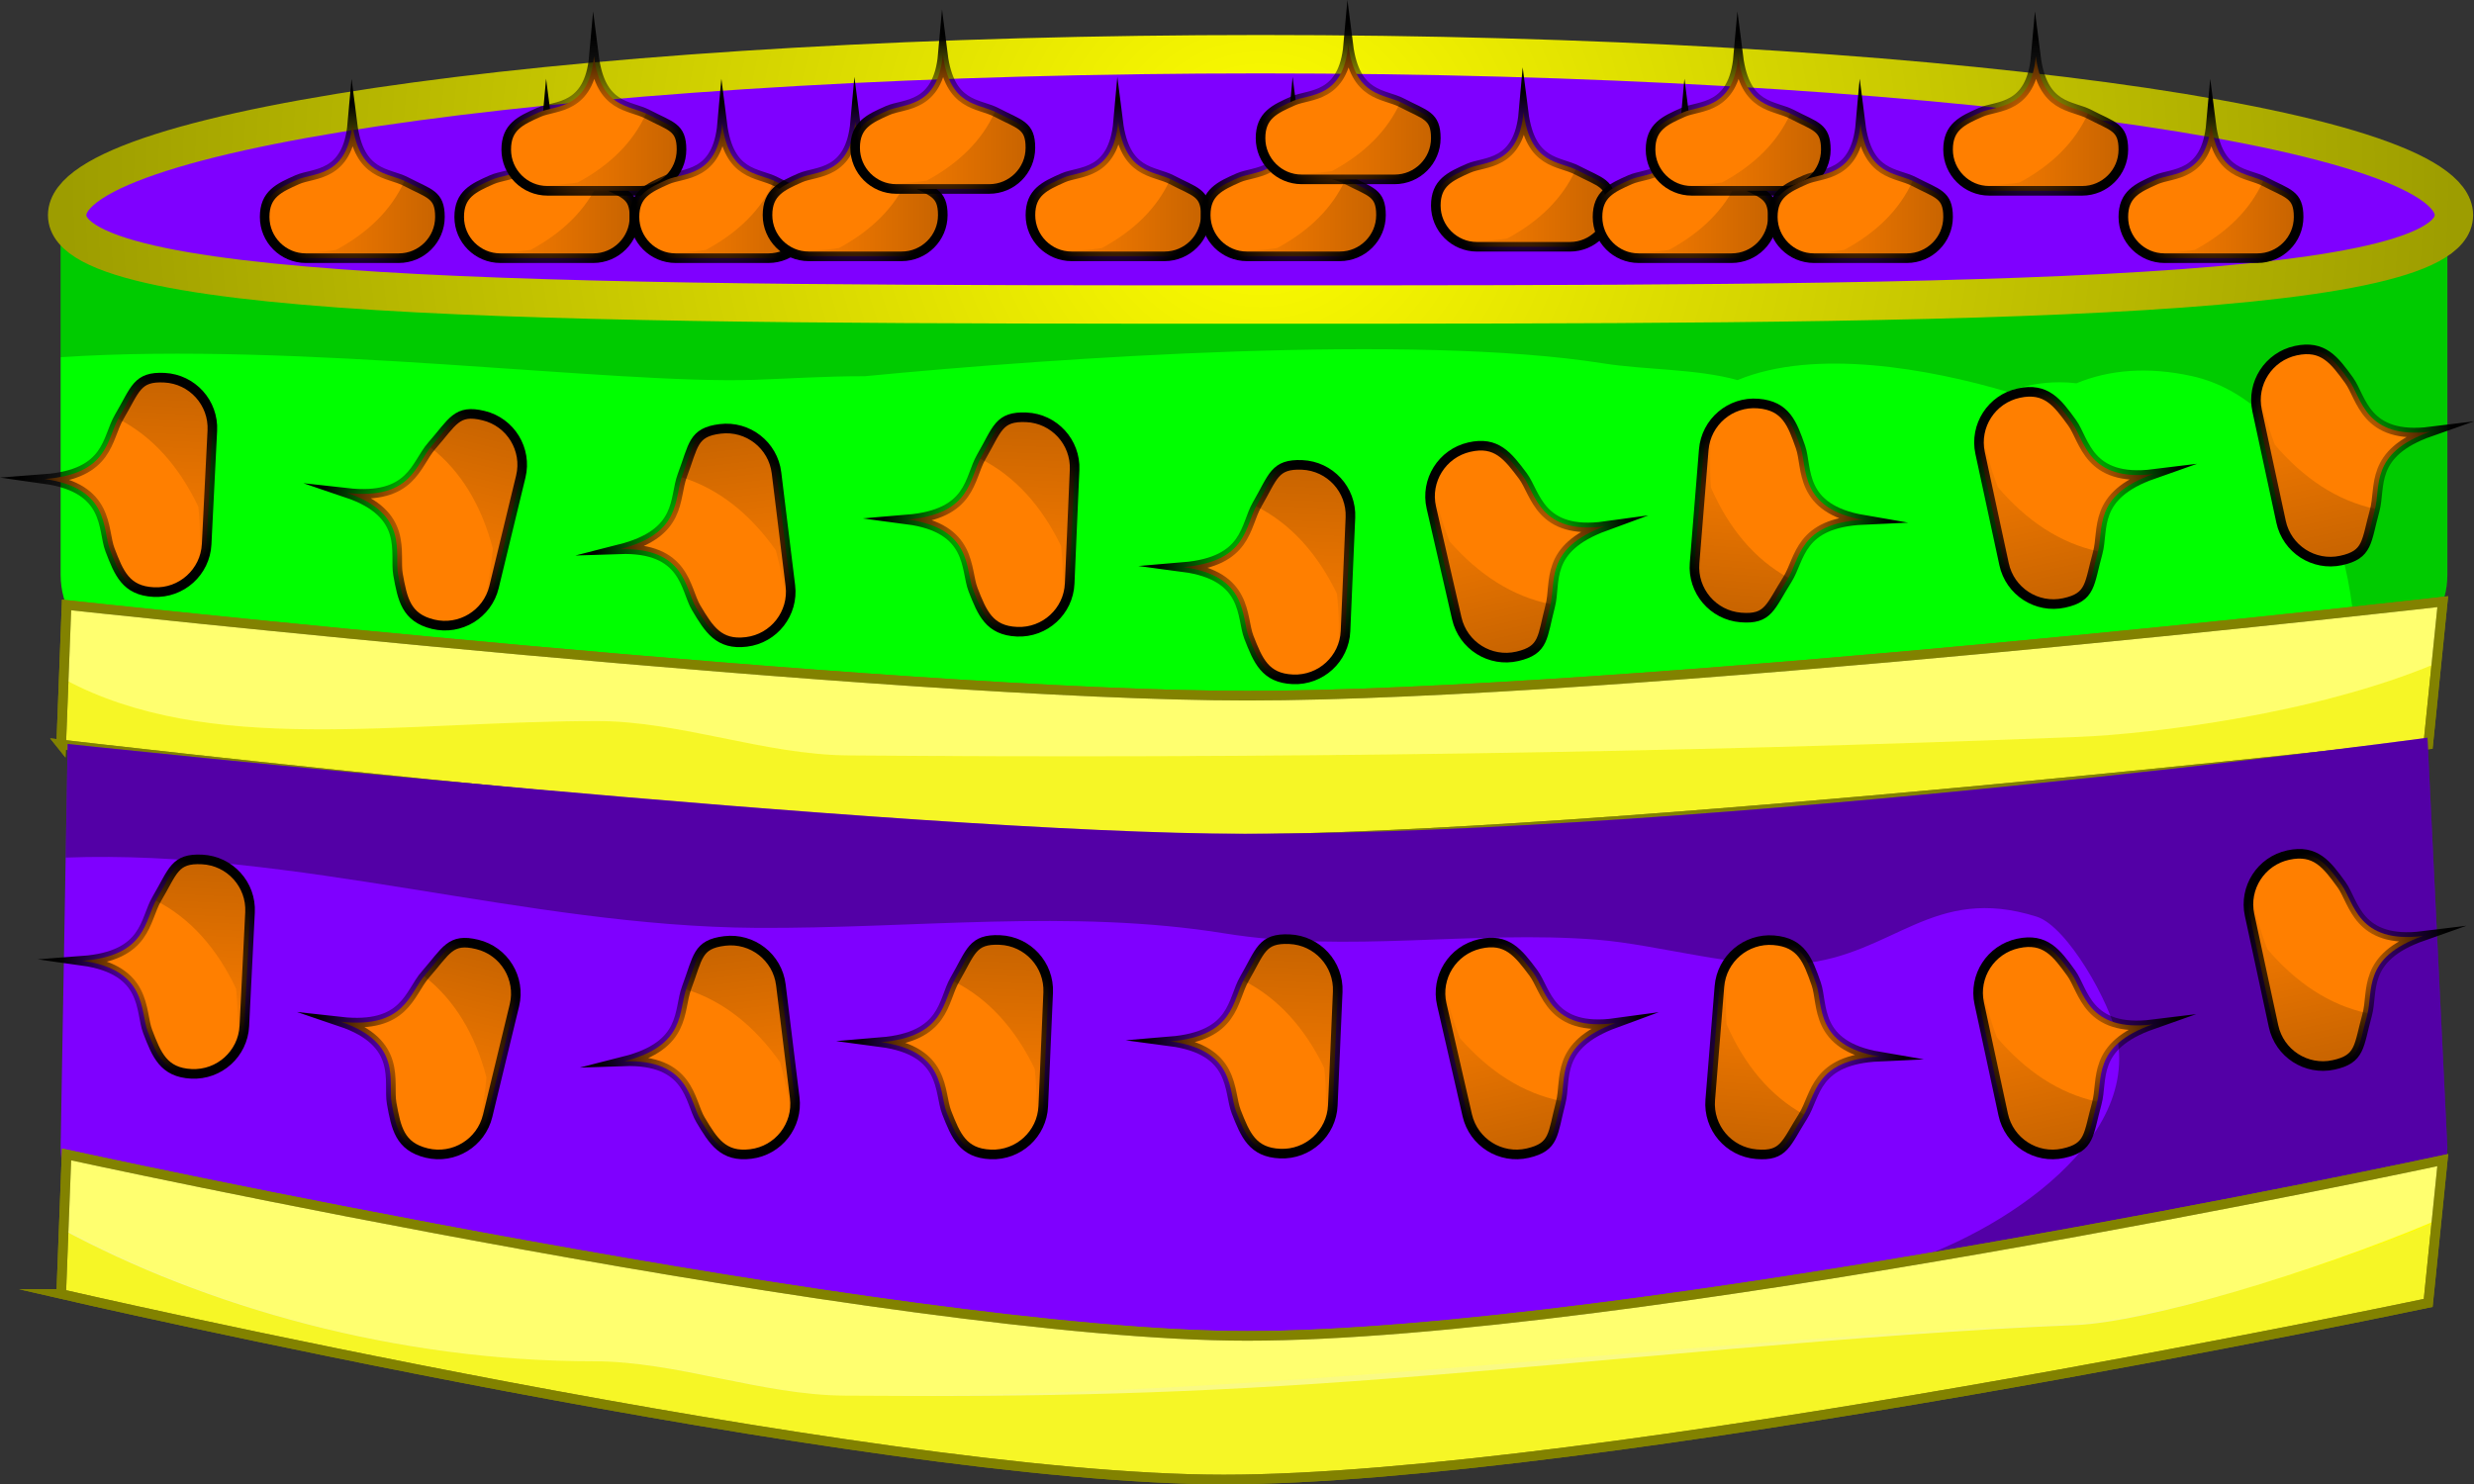 <svg version="1.1" xmlns="http://www.w3.org/2000/svg" xmlns:xlink="http://www.w3.org/1999/xlink" width="64.436" height="38.669" viewBox="0,0,64.436,38.669"><rect x="0" y="0" width="64.436" height="38.669" fill="#333333" stroke="none"/><defs><radialGradient cx="268.664" cy="171.84" r="2.796" gradientUnits="userSpaceOnUse" id="color-1"><stop offset="0" stop-color="#000000" stop-opacity="0"/><stop offset="1" stop-color="#000000"/></radialGradient><linearGradient x1="267.32" y1="169.952" x2="268.355" y2="174.766" gradientUnits="userSpaceOnUse" id="color-2"><stop offset="0" stop-color="#000000" stop-opacity="0"/><stop offset="1" stop-color="#000000" stop-opacity="0.22"/></linearGradient><radialGradient cx="261.45" cy="172.945" r="2.796" gradientUnits="userSpaceOnUse" id="color-3"><stop offset="0" stop-color="#000000" stop-opacity="0"/><stop offset="1" stop-color="#000000"/></radialGradient><linearGradient x1="260.105" y1="171.058" x2="261.141" y2="175.872" gradientUnits="userSpaceOnUse" id="color-4"><stop offset="0" stop-color="#000000" stop-opacity="0"/><stop offset="1" stop-color="#000000" stop-opacity="0.22"/></linearGradient><radialGradient cx="253.862" cy="173.514" r="2.796" gradientUnits="userSpaceOnUse" id="color-5"><stop offset="0" stop-color="#000000" stop-opacity="0"/><stop offset="1" stop-color="#000000"/></radialGradient><linearGradient x1="253.119" y1="171.318" x2="252.721" y2="176.227" gradientUnits="userSpaceOnUse" id="color-6"><stop offset="0" stop-color="#000000" stop-opacity="0"/><stop offset="1" stop-color="#000000" stop-opacity="0.22"/></linearGradient><radialGradient cx="247.17" cy="174.335" r="2.796" gradientUnits="userSpaceOnUse" id="color-7"><stop offset="0" stop-color="#000000" stop-opacity="0"/><stop offset="1" stop-color="#000000"/></radialGradient><linearGradient x1="245.8" y1="172.466" x2="246.902" y2="177.265" gradientUnits="userSpaceOnUse" id="color-8"><stop offset="0" stop-color="#000000" stop-opacity="0"/><stop offset="1" stop-color="#000000" stop-opacity="0.22"/></linearGradient><radialGradient cx="233.238" cy="173.776" r="2.796" gradientUnits="userSpaceOnUse" id="color-9"><stop offset="0" stop-color="#000000" stop-opacity="0"/><stop offset="1" stop-color="#000000"/></radialGradient><linearGradient x1="234.063" y1="175.942" x2="234.275" y2="171.022" gradientUnits="userSpaceOnUse" id="color-10"><stop offset="0" stop-color="#000000" stop-opacity="0"/><stop offset="1" stop-color="#000000" stop-opacity="0.22"/></linearGradient><radialGradient cx="240.423" cy="175.016" r="2.796" gradientUnits="userSpaceOnUse" id="color-11"><stop offset="0" stop-color="#000000" stop-opacity="0"/><stop offset="1" stop-color="#000000"/></radialGradient><linearGradient x1="241.248" y1="177.182" x2="241.46" y2="172.262" gradientUnits="userSpaceOnUse" id="color-12"><stop offset="0" stop-color="#000000" stop-opacity="0"/><stop offset="1" stop-color="#000000" stop-opacity="0.22"/></linearGradient><radialGradient cx="218.588" cy="173.496" r="2.796" gradientUnits="userSpaceOnUse" id="color-13"><stop offset="0" stop-color="#000000" stop-opacity="0"/><stop offset="1" stop-color="#000000"/></radialGradient><linearGradient x1="218.98" y1="175.78" x2="220.138" y2="170.994" gradientUnits="userSpaceOnUse" id="color-14"><stop offset="0" stop-color="#000000" stop-opacity="0"/><stop offset="1" stop-color="#000000" stop-opacity="0.22"/></linearGradient><radialGradient cx="225.733" cy="174.197" r="2.796" gradientUnits="userSpaceOnUse" id="color-15"><stop offset="0" stop-color="#000000" stop-opacity="0"/><stop offset="1" stop-color="#000000"/></radialGradient><linearGradient x1="226.903" y1="176.198" x2="226.304" y2="171.31" gradientUnits="userSpaceOnUse" id="color-16"><stop offset="0" stop-color="#000000" stop-opacity="0"/><stop offset="1" stop-color="#000000" stop-opacity="0.22"/></linearGradient><radialGradient cx="210.772" cy="172.738" r="2.796" gradientUnits="userSpaceOnUse" id="color-17"><stop offset="0" stop-color="#000000" stop-opacity="0"/><stop offset="1" stop-color="#000000"/></radialGradient><linearGradient x1="211.581" y1="174.91" x2="211.83" y2="169.992" gradientUnits="userSpaceOnUse" id="color-18"><stop offset="0" stop-color="#000000" stop-opacity="0"/><stop offset="1" stop-color="#000000" stop-opacity="0.22"/></linearGradient><radialGradient cx="268.468" cy="184.981" r="2.796" gradientUnits="userSpaceOnUse" id="color-19"><stop offset="0" stop-color="#000000" stop-opacity="0"/><stop offset="1" stop-color="#000000"/></radialGradient><linearGradient x1="267.123" y1="183.093" x2="268.159" y2="187.908" gradientUnits="userSpaceOnUse" id="color-20"><stop offset="0" stop-color="#000000" stop-opacity="0"/><stop offset="1" stop-color="#000000" stop-opacity="0.22"/></linearGradient><radialGradient cx="261.427" cy="187.284" r="2.796" gradientUnits="userSpaceOnUse" id="color-21"><stop offset="0" stop-color="#000000" stop-opacity="0"/><stop offset="1" stop-color="#000000"/></radialGradient><linearGradient x1="260.082" y1="185.396" x2="261.118" y2="190.21" gradientUnits="userSpaceOnUse" id="color-22"><stop offset="0" stop-color="#000000" stop-opacity="0"/><stop offset="1" stop-color="#000000" stop-opacity="0.22"/></linearGradient><radialGradient cx="254.27" cy="187.497" r="2.796" gradientUnits="userSpaceOnUse" id="color-23"><stop offset="0" stop-color="#000000" stop-opacity="0"/><stop offset="1" stop-color="#000000"/></radialGradient><linearGradient x1="253.527" y1="185.301" x2="253.129" y2="190.21" gradientUnits="userSpaceOnUse" id="color-24"><stop offset="0" stop-color="#000000" stop-opacity="0"/><stop offset="1" stop-color="#000000" stop-opacity="0.22"/></linearGradient><radialGradient cx="247.442" cy="187.277" r="2.796" gradientUnits="userSpaceOnUse" id="color-25"><stop offset="0" stop-color="#000000" stop-opacity="0"/><stop offset="1" stop-color="#000000"/></radialGradient><linearGradient x1="246.072" y1="185.408" x2="247.174" y2="190.207" gradientUnits="userSpaceOnUse" id="color-26"><stop offset="0" stop-color="#000000" stop-opacity="0"/><stop offset="1" stop-color="#000000" stop-opacity="0.22"/></linearGradient><radialGradient cx="232.551" cy="187.392" r="2.796" gradientUnits="userSpaceOnUse" id="color-27"><stop offset="0" stop-color="#000000" stop-opacity="0"/><stop offset="1" stop-color="#000000"/></radialGradient><linearGradient x1="233.375" y1="189.558" x2="233.588" y2="184.638" gradientUnits="userSpaceOnUse" id="color-28"><stop offset="0" stop-color="#000000" stop-opacity="0"/><stop offset="1" stop-color="#000000" stop-opacity="0.22"/></linearGradient><radialGradient cx="240.091" cy="187.371" r="2.796" gradientUnits="userSpaceOnUse" id="color-29"><stop offset="0" stop-color="#000000" stop-opacity="0"/><stop offset="1" stop-color="#000000"/></radialGradient><linearGradient x1="240.916" y1="189.537" x2="241.128" y2="184.617" gradientUnits="userSpaceOnUse" id="color-30"><stop offset="0" stop-color="#000000" stop-opacity="0"/><stop offset="1" stop-color="#000000" stop-opacity="0.22"/></linearGradient><radialGradient cx="218.422" cy="187.272" r="2.796" gradientUnits="userSpaceOnUse" id="color-31"><stop offset="0" stop-color="#000000" stop-opacity="0"/><stop offset="1" stop-color="#000000"/></radialGradient><linearGradient x1="218.814" y1="189.556" x2="219.971" y2="184.77" gradientUnits="userSpaceOnUse" id="color-32"><stop offset="0" stop-color="#000000" stop-opacity="0"/><stop offset="1" stop-color="#000000" stop-opacity="0.22"/></linearGradient><radialGradient cx="225.847" cy="187.538" r="2.796" gradientUnits="userSpaceOnUse" id="color-33"><stop offset="0" stop-color="#000000" stop-opacity="0"/><stop offset="1" stop-color="#000000"/></radialGradient><linearGradient x1="227.017" y1="189.539" x2="226.417" y2="184.651" gradientUnits="userSpaceOnUse" id="color-34"><stop offset="0" stop-color="#000000" stop-opacity="0"/><stop offset="1" stop-color="#000000" stop-opacity="0.22"/></linearGradient><radialGradient cx="211.754" cy="185.289" r="2.796" gradientUnits="userSpaceOnUse" id="color-35"><stop offset="0" stop-color="#000000" stop-opacity="0"/><stop offset="1" stop-color="#000000"/></radialGradient><linearGradient x1="212.563" y1="187.461" x2="212.812" y2="182.543" gradientUnits="userSpaceOnUse" id="color-36"><stop offset="0" stop-color="#000000" stop-opacity="0"/><stop offset="1" stop-color="#000000" stop-opacity="0.22"/></linearGradient><radialGradient cx="240.294" cy="164.82" r="31.082" gradientUnits="userSpaceOnUse" id="color-37"><stop offset="0" stop-color="#ffff00"/><stop offset="1" stop-color="#9d9d00"/></radialGradient><radialGradient cx="216.639" cy="165.118" r="2.283" gradientUnits="userSpaceOnUse" id="color-38"><stop offset="0" stop-color="#000000" stop-opacity="0"/><stop offset="1" stop-color="#000000"/></radialGradient><linearGradient x1="214.901" y1="165.867" x2="218.921" y2="165.867" gradientUnits="userSpaceOnUse" id="color-39"><stop offset="0" stop-color="#000000" stop-opacity="0"/><stop offset="1" stop-color="#000000" stop-opacity="0.22"/></linearGradient><radialGradient cx="221.705" cy="165.118" r="2.283" gradientUnits="userSpaceOnUse" id="color-40"><stop offset="0" stop-color="#000000" stop-opacity="0"/><stop offset="1" stop-color="#000000"/></radialGradient><linearGradient x1="219.967" y1="165.867" x2="223.987" y2="165.867" gradientUnits="userSpaceOnUse" id="color-41"><stop offset="0" stop-color="#000000" stop-opacity="0"/><stop offset="1" stop-color="#000000" stop-opacity="0.22"/></linearGradient><radialGradient cx="222.93" cy="163.363" r="2.283" gradientUnits="userSpaceOnUse" id="color-42"><stop offset="0" stop-color="#000000" stop-opacity="0"/><stop offset="1" stop-color="#000000"/></radialGradient><linearGradient x1="221.192" y1="164.111" x2="225.213" y2="164.111" gradientUnits="userSpaceOnUse" id="color-43"><stop offset="0" stop-color="#000000" stop-opacity="0"/><stop offset="1" stop-color="#000000" stop-opacity="0.22"/></linearGradient><radialGradient cx="226.27" cy="165.118" r="2.283" gradientUnits="userSpaceOnUse" id="color-44"><stop offset="0" stop-color="#000000" stop-opacity="0"/><stop offset="1" stop-color="#000000"/></radialGradient><linearGradient x1="224.532" y1="165.867" x2="228.552" y2="165.867" gradientUnits="userSpaceOnUse" id="color-45"><stop offset="0" stop-color="#000000" stop-opacity="0"/><stop offset="1" stop-color="#000000" stop-opacity="0.22"/></linearGradient><radialGradient cx="229.735" cy="165.07" r="2.283" gradientUnits="userSpaceOnUse" id="color-46"><stop offset="0" stop-color="#000000" stop-opacity="0"/><stop offset="1" stop-color="#000000"/></radialGradient><linearGradient x1="227.998" y1="165.819" x2="232.018" y2="165.819" gradientUnits="userSpaceOnUse" id="color-47"><stop offset="0" stop-color="#000000" stop-opacity="0"/><stop offset="1" stop-color="#000000" stop-opacity="0.22"/></linearGradient><radialGradient cx="232.018" cy="163.314" r="2.283" gradientUnits="userSpaceOnUse" id="color-48"><stop offset="0" stop-color="#000000" stop-opacity="0"/><stop offset="1" stop-color="#000000"/></radialGradient><linearGradient x1="230.28" y1="164.063" x2="234.3" y2="164.063" gradientUnits="userSpaceOnUse" id="color-49"><stop offset="0" stop-color="#000000" stop-opacity="0"/><stop offset="1" stop-color="#000000" stop-opacity="0.22"/></linearGradient><radialGradient cx="236.583" cy="165.07" r="2.283" gradientUnits="userSpaceOnUse" id="color-50"><stop offset="0" stop-color="#000000" stop-opacity="0"/><stop offset="1" stop-color="#000000"/></radialGradient><linearGradient x1="234.845" y1="165.819" x2="238.865" y2="165.819" gradientUnits="userSpaceOnUse" id="color-51"><stop offset="0" stop-color="#000000" stop-opacity="0"/><stop offset="1" stop-color="#000000" stop-opacity="0.22"/></linearGradient><radialGradient cx="241.148" cy="165.07" r="2.283" gradientUnits="userSpaceOnUse" id="color-52"><stop offset="0" stop-color="#000000" stop-opacity="0"/><stop offset="1" stop-color="#000000"/></radialGradient><linearGradient x1="239.41" y1="165.819" x2="243.43" y2="165.819" gradientUnits="userSpaceOnUse" id="color-53"><stop offset="0" stop-color="#000000" stop-opacity="0"/><stop offset="1" stop-color="#000000" stop-opacity="0.22"/></linearGradient><radialGradient cx="242.576" cy="163.065" r="2.283" gradientUnits="userSpaceOnUse" id="color-54"><stop offset="0" stop-color="#000000" stop-opacity="0"/><stop offset="1" stop-color="#000000"/></radialGradient><linearGradient x1="240.839" y1="163.814" x2="244.859" y2="163.814" gradientUnits="userSpaceOnUse" id="color-55"><stop offset="0" stop-color="#000000" stop-opacity="0"/><stop offset="1" stop-color="#000000" stop-opacity="0.22"/></linearGradient><radialGradient cx="247.141" cy="164.82" r="2.283" gradientUnits="userSpaceOnUse" id="color-56"><stop offset="0" stop-color="#000000" stop-opacity="0"/><stop offset="1" stop-color="#000000"/></radialGradient><linearGradient x1="245.404" y1="165.569" x2="249.424" y2="165.569" gradientUnits="userSpaceOnUse" id="color-57"><stop offset="0" stop-color="#000000" stop-opacity="0"/><stop offset="1" stop-color="#000000" stop-opacity="0.22"/></linearGradient><radialGradient cx="251.353" cy="165.118" r="2.283" gradientUnits="userSpaceOnUse" id="color-58"><stop offset="0" stop-color="#000000" stop-opacity="0"/><stop offset="1" stop-color="#000000"/></radialGradient><linearGradient x1="249.616" y1="165.867" x2="253.636" y2="165.867" gradientUnits="userSpaceOnUse" id="color-59"><stop offset="0" stop-color="#000000" stop-opacity="0"/><stop offset="1" stop-color="#000000" stop-opacity="0.22"/></linearGradient><radialGradient cx="252.734" cy="163.363" r="2.283" gradientUnits="userSpaceOnUse" id="color-60"><stop offset="0" stop-color="#000000" stop-opacity="0"/><stop offset="1" stop-color="#000000"/></radialGradient><linearGradient x1="250.996" y1="164.111" x2="255.016" y2="164.111" gradientUnits="userSpaceOnUse" id="color-61"><stop offset="0" stop-color="#000000" stop-opacity="0"/><stop offset="1" stop-color="#000000" stop-opacity="0.22"/></linearGradient><radialGradient cx="255.918" cy="165.118" r="2.283" gradientUnits="userSpaceOnUse" id="color-62"><stop offset="0" stop-color="#000000" stop-opacity="0"/><stop offset="1" stop-color="#000000"/></radialGradient><linearGradient x1="254.181" y1="165.867" x2="258.201" y2="165.867" gradientUnits="userSpaceOnUse" id="color-63"><stop offset="0" stop-color="#000000" stop-opacity="0"/><stop offset="1" stop-color="#000000" stop-opacity="0.22"/></linearGradient><radialGradient cx="260.483" cy="163.363" r="2.283" gradientUnits="userSpaceOnUse" id="color-64"><stop offset="0" stop-color="#000000" stop-opacity="0"/><stop offset="1" stop-color="#000000"/></radialGradient><linearGradient x1="258.746" y1="164.111" x2="262.766" y2="164.111" gradientUnits="userSpaceOnUse" id="color-65"><stop offset="0" stop-color="#000000" stop-opacity="0"/><stop offset="1" stop-color="#000000" stop-opacity="0.22"/></linearGradient><radialGradient cx="265.048" cy="165.118" r="2.283" gradientUnits="userSpaceOnUse" id="color-66"><stop offset="0" stop-color="#000000" stop-opacity="0"/><stop offset="1" stop-color="#000000"/></radialGradient><linearGradient x1="263.311" y1="165.867" x2="267.331" y2="165.867" gradientUnits="userSpaceOnUse" id="color-67"><stop offset="0" stop-color="#000000" stop-opacity="0"/><stop offset="1" stop-color="#000000" stop-opacity="0.22"/></linearGradient></defs><g transform="translate(-207.463,-160.147)"><g stroke-miterlimit="10"><g><path d="M213.042,178.067c-2.209,0 -4,-1.317 -4,-2.943v-8.994c0,0 18.77,2.059 30.908,2.059c12.274,0 31.255,-3.071 31.255,-3.071v10.007c0,1.625 -1.791,2.943 -4,2.943c0,0 -18.685,2.47 -27.834,2.47c-8.898,0 -26.329,-2.47 -26.329,-2.47z" fill="#00ff00" stroke="none" stroke-width="0" stroke-linecap="butt"/><path d="M209.042,166.131c0,0 22.221,2.059 30.908,2.059c12.274,0 31.255,-3.071 31.255,-3.071v10.007c0,1.212 -0.997,2.254 -2.421,2.704c0.23,-3.382 -1.417,-7.258 -4.221,-7.882c-1.165,-0.259 -2.172,-0.165 -3.018,0.184c-0.146,-0.017 -0.295,-0.026 -0.445,-0.026c-0.475,0 -0.93,0.088 -1.348,0.25c-2.042,-0.603 -5.018,-1.144 -7.033,-0.307c-1.098,-0.301 -2.388,-0.259 -3.509,-0.437c-4.907,-0.777 -14.12,-0.158 -19.219,0.336c-1.057,-0.001 -2.078,0.067 -2.875,0.094c-3.702,0.123 -11.838,-1.003 -18.076,-0.589z" fill-opacity="0.204" fill="#000000" stroke="none" stroke-width="0" stroke-linecap="butt"/><g stroke-linecap="round"><path d="M266.25,170.844c-0.153,-0.71 0.299,-1.409 1.009,-1.562c0.71,-0.153 1.003,0.245 1.385,0.771c0.332,0.456 0.41,1.549 2.123,1.337c-1.603,0.564 -1.284,1.442 -1.456,2.061c-0.225,0.811 -0.166,1.145 -0.875,1.298c-0.71,0.153 -1.409,-0.299 -1.562,-1.009z" fill="#ff7f00" stroke="url(#color-1)" stroke-width="0.25"/><path d="M266.25,170.844c-0.049,-0.23 -0.036,-0.459 0.03,-0.668c0.098,0.509 0.238,1.04 0.431,1.555c0.748,0.876 1.617,1.459 2.611,1.673c-0.004,0.016 -0.008,0.033 -0.012,0.049c-0.225,0.811 -0.166,1.145 -0.875,1.298c-0.71,0.153 -1.409,-0.299 -1.562,-1.009z" fill="url(#color-2)" stroke="#000000" stroke-width="0"/></g><g stroke-linecap="round"><path d="M259.036,171.95c-0.153,-0.71 0.299,-1.409 1.009,-1.562c0.71,-0.153 1.003,0.245 1.385,0.771c0.332,0.456 0.41,1.549 2.123,1.337c-1.603,0.564 -1.284,1.442 -1.456,2.061c-0.225,0.811 -0.166,1.145 -0.875,1.298c-0.71,0.153 -1.409,-0.299 -1.562,-1.009z" fill="#ff7f00" stroke="url(#color-3)" stroke-width="0.25"/><path d="M259.036,171.95c-0.049,-0.23 -0.036,-0.459 0.03,-0.668c0.098,0.509 0.238,1.04 0.431,1.555c0.748,0.876 1.617,1.459 2.611,1.673c-0.004,0.016 -0.008,0.033 -0.012,0.049c-0.225,0.811 -0.166,1.145 -0.875,1.298c-0.71,0.153 -1.409,-0.299 -1.562,-1.009z" fill="url(#color-4)" stroke="#000000" stroke-width="0"/></g><g stroke-linecap="round"><path d="M251.838,171.864c0.059,-0.724 0.693,-1.263 1.417,-1.204c0.724,0.059 0.889,0.524 1.104,1.138c0.186,0.533 -0.055,1.601 1.646,1.893c-1.697,0.078 -1.646,1.01 -1.989,1.553c-0.45,0.711 -0.489,1.049 -1.213,0.99c-0.724,-0.059 -1.263,-0.693 -1.204,-1.417z" fill="#ff7f00" stroke="url(#color-5)" stroke-width="0.25"/><path d="M251.838,171.864c0.019,-0.234 0.098,-0.45 0.222,-0.631c-0.053,0.516 -0.072,1.065 -0.036,1.613c0.463,1.055 1.127,1.864 2.017,2.355c-0.008,0.015 -0.017,0.029 -0.026,0.043c-0.45,0.711 -0.489,1.049 -1.213,0.99c-0.724,-0.059 -1.263,-0.693 -1.204,-1.417z" fill="url(#color-6)" stroke="#000000" stroke-width="0"/></g><g stroke-linecap="round"><path d="M244.743,173.372c-0.163,-0.708 0.279,-1.413 0.987,-1.576c0.708,-0.163 1.006,0.231 1.396,0.751c0.338,0.451 0.431,1.543 2.141,1.308c-1.595,0.586 -1.264,1.459 -1.428,2.081c-0.214,0.814 -0.15,1.147 -0.857,1.31c-0.708,0.163 -1.413,-0.279 -1.576,-0.987z" fill="#ff7f00" stroke="url(#color-7)" stroke-width="0.25"/><path d="M244.743,173.372c-0.053,-0.229 -0.042,-0.458 0.021,-0.669c0.105,0.508 0.253,1.037 0.453,1.548c0.76,0.866 1.637,1.437 2.634,1.636c-0.004,0.016 -0.008,0.033 -0.012,0.049c-0.214,0.814 -0.15,1.147 -0.857,1.31c-0.708,0.163 -1.413,-0.279 -1.576,-0.987z" fill="url(#color-8)" stroke="#000000" stroke-width="0"/></g><g stroke-linecap="round"><path d="M235.323,175.348c-0.031,0.725 -0.645,1.288 -1.37,1.257c-0.725,-0.031 -0.909,-0.49 -1.146,-1.095c-0.206,-0.525 -0.006,-1.602 -1.717,-1.829c1.693,-0.142 1.606,-1.071 1.929,-1.627c0.423,-0.728 0.449,-1.066 1.175,-1.035c0.725,0.031 1.288,0.645 1.257,1.37z" fill="#ff7f00" stroke="url(#color-9)" stroke-width="0.25"/><path d="M235.323,175.348c-0.01,0.235 -0.081,0.453 -0.198,0.639c0.034,-0.518 0.032,-1.067 -0.025,-1.613c-0.503,-1.037 -1.197,-1.82 -2.105,-2.277c0.008,-0.015 0.016,-0.029 0.024,-0.044c0.423,-0.728 0.449,-1.066 1.175,-1.035c0.725,0.031 1.288,0.645 1.257,1.37z" fill="url(#color-10)" stroke="#000000" stroke-width="0"/></g><g stroke-linecap="round"><path d="M242.507,176.588c-0.031,0.725 -0.645,1.288 -1.37,1.257c-0.725,-0.031 -0.909,-0.49 -1.146,-1.095c-0.206,-0.525 -0.006,-1.602 -1.717,-1.829c1.693,-0.142 1.606,-1.071 1.929,-1.627c0.423,-0.728 0.449,-1.066 1.175,-1.035c0.725,0.031 1.288,0.645 1.257,1.37z" fill="#ff7f00" stroke="url(#color-11)" stroke-width="0.25"/><path d="M242.507,176.588c-0.01,0.235 -0.081,0.453 -0.198,0.639c0.034,-0.518 0.032,-1.067 -0.025,-1.613c-0.503,-1.037 -1.197,-1.82 -2.105,-2.277c0.008,-0.015 0.016,-0.029 0.024,-0.044c0.423,-0.728 0.449,-1.066 1.175,-1.035c0.725,0.031 1.288,0.645 1.257,1.37z" fill="url(#color-12)" stroke="#000000" stroke-width="0"/></g><g stroke-linecap="round"><path d="M220.33,175.441c-0.171,0.706 -0.881,1.139 -1.587,0.969c-0.706,-0.171 -0.797,-0.657 -0.913,-1.296c-0.101,-0.555 0.303,-1.573 -1.331,-2.126c1.688,0.188 1.783,-0.741 2.207,-1.224c0.555,-0.632 0.647,-0.96 1.352,-0.789c0.706,0.171 1.139,0.881 0.969,1.587z" fill="#ff7f00" stroke="url(#color-13)" stroke-width="0.25"/><path d="M220.33,175.441c-0.055,0.229 -0.167,0.429 -0.317,0.589c0.133,-0.501 0.237,-1.04 0.287,-1.588c-0.293,-1.114 -0.823,-2.017 -1.626,-2.641c0.011,-0.013 0.021,-0.026 0.032,-0.038c0.555,-0.632 0.647,-0.96 1.352,-0.789c0.706,0.171 1.139,0.881 0.969,1.587z" fill="url(#color-14)" stroke="#000000" stroke-width="0"/></g><g stroke-linecap="round"><path d="M228.048,175.405c0.088,0.721 -0.424,1.377 -1.145,1.465c-0.721,0.088 -0.977,-0.334 -1.31,-0.892c-0.29,-0.484 -0.269,-1.579 -1.994,-1.522c1.647,-0.418 1.408,-1.321 1.635,-1.922c0.297,-0.787 0.268,-1.126 0.988,-1.214c0.721,-0.088 1.377,0.424 1.465,1.145z" fill="#ff7f00" stroke="url(#color-15)" stroke-width="0.25"/><path d="M228.048,175.405c0.029,0.234 -0.006,0.46 -0.09,0.663c-0.052,-0.516 -0.144,-1.057 -0.29,-1.587c-0.666,-0.94 -1.48,-1.599 -2.451,-1.9c0.005,-0.016 0.011,-0.032 0.017,-0.047c0.297,-0.787 0.268,-1.126 0.988,-1.214c0.721,-0.088 1.377,0.424 1.465,1.145z" fill="url(#color-16)" stroke="#000000" stroke-width="0"/></g><g stroke-linecap="round"><path d="M212.845,174.326c-0.037,0.725 -0.654,1.283 -1.38,1.246c-0.725,-0.037 -0.905,-0.497 -1.138,-1.104c-0.202,-0.527 0.006,-1.602 -1.703,-1.842c1.694,-0.129 1.614,-1.059 1.941,-1.613c0.428,-0.724 0.457,-1.063 1.182,-1.026c0.725,0.037 1.283,0.654 1.246,1.38z" fill="#ff7f00" stroke="url(#color-17)" stroke-width="0.25"/><path d="M212.845,174.326c-0.012,0.235 -0.085,0.452 -0.203,0.638c0.038,-0.517 0.04,-1.066 -0.013,-1.613c-0.495,-1.041 -1.183,-1.829 -2.088,-2.293c0.008,-0.015 0.016,-0.029 0.025,-0.044c0.428,-0.724 0.457,-1.063 1.182,-1.026c0.725,0.037 1.283,0.654 1.246,1.38z" fill="url(#color-18)" stroke="#000000" stroke-width="0"/></g><path d="M209.057,179.543l0.14,-3.636c0,0 21.63,2.364 30.745,2.364c9.781,0 31.143,-2.449 31.143,-2.449l-0.379,3.72c0,0 -21.772,2.47 -31.372,2.47c-9.336,0 -30.278,-2.47 -30.278,-2.47z" fill="#ffff00" stroke="#828200" stroke-width="0.25" stroke-linecap="butt"/><path d="M209.057,179.543l0.066,-1.706c3.754,2.033 8.742,1.097 13.894,1.097c2.164,0 4.351,0.878 6.543,0.895c10.735,0.085 21.428,-0.061 32.028,-0.482c1.865,-0.074 6.167,-0.584 9.333,-1.92l-0.215,2.116c0,0 -21.772,2.47 -31.372,2.47c-9.336,0 -30.278,-2.47 -30.278,-2.47z" fill-opacity="0.184" fill="#cecece" stroke="none" stroke-width="0" stroke-linecap="butt"/><path d="M209.197,175.907c0,0 21.63,2.364 30.745,2.364c9.781,0 31.143,-2.449 31.143,-2.449l-0.379,3.72l0.215,-2.116c-3.166,1.336 -7.469,1.846 -9.333,1.92c-10.6,0.421 -21.293,0.567 -32.028,0.482c-2.192,-0.017 -4.38,-0.895 -6.543,-0.895c-5.152,0 -10.14,0.936 -13.894,-1.097z" fill-opacity="0.435" fill="#ffffff" stroke="none" stroke-width="0" stroke-linecap="butt"/><path d="M209.057,179.543l0.14,-3.636c0,0 21.63,2.364 30.745,2.364c9.781,0 31.143,-2.449 31.143,-2.449l-0.379,3.72c0,0 -21.772,2.47 -31.372,2.47c-9.336,0 -30.278,-2.47 -30.278,-2.47z" fill="none" stroke="#828200" stroke-width="0.25" stroke-linecap="butt"/></g><path d="M213.042,192.977c-2.209,0 -4,-1.317 -4,-2.943l0.183,-10.505c0,0 21.973,2.34 30.66,2.34c12.319,0 30.802,-2.503 30.802,-2.503l0.518,10.668c0,1.625 -1.791,2.943 -4,2.943c0,0 -18.685,2.47 -27.834,2.47c-8.898,0 -26.329,-2.47 -26.329,-2.47z" fill="#7f00ff" stroke="none" stroke-width="0" stroke-linecap="butt"/><path d="M209.226,179.53c0,0 21.973,2.34 30.66,2.34c12.319,0 30.802,-2.503 30.802,-2.503l0.518,10.668c0,1.625 -1.791,2.943 -4,2.943c0,0 -8.647,1.143 -17.056,1.874c2.173,-0.623 4.264,-1.192 6.174,-1.605c2.471,-0.534 6.872,-3.037 6.28,-6.075c-0.172,-0.881 -1.29,-2.89 -2.096,-3.144c-2.707,-0.853 -3.713,0.999 -6.161,1.227c-1.587,0.148 -3.682,-0.5 -5.293,-0.627c-3.2,-0.252 -6.501,0.354 -9.681,-0.162c-4.02,-0.652 -8.145,-0.119 -12.218,-0.146c-5.988,-0.04 -11.997,-2.056 -17.98,-1.831z" fill-opacity="0.349" fill="#000000" stroke="none" stroke-width="0" stroke-linecap="butt"/><g stroke-linecap="round"><path d="M266.054,183.985c-0.153,-0.71 0.299,-1.409 1.009,-1.562c0.71,-0.153 1.003,0.245 1.385,0.771c0.332,0.456 0.41,1.549 2.123,1.337c-1.603,0.564 -1.284,1.442 -1.456,2.061c-0.225,0.811 -0.166,1.145 -0.875,1.298c-0.71,0.153 -1.409,-0.299 -1.562,-1.009z" fill="#ff7f00" stroke="url(#color-19)" stroke-width="0.25"/><path d="M266.054,183.985c-0.049,-0.23 -0.036,-0.459 0.03,-0.668c0.098,0.509 0.238,1.04 0.431,1.555c0.748,0.876 1.617,1.459 2.611,1.673c-0.004,0.016 -0.008,0.033 -0.012,0.049c-0.225,0.811 -0.166,1.145 -0.875,1.298c-0.71,0.153 -1.409,-0.299 -1.562,-1.009z" fill="url(#color-20)" stroke="#000000" stroke-width="0"/></g><g stroke-linecap="round"><path d="M259.013,186.288c-0.153,-0.71 0.299,-1.409 1.009,-1.562c0.71,-0.153 1.003,0.245 1.385,0.771c0.332,0.456 0.41,1.549 2.123,1.337c-1.603,0.564 -1.284,1.442 -1.456,2.061c-0.225,0.811 -0.166,1.145 -0.875,1.298c-0.71,0.153 -1.409,-0.299 -1.562,-1.009z" fill="#ff7f00" stroke="url(#color-21)" stroke-width="0.25"/><path d="M259.013,186.288c-0.049,-0.23 -0.036,-0.459 0.03,-0.668c0.098,0.509 0.238,1.04 0.431,1.555c0.748,0.876 1.617,1.459 2.611,1.673c-0.004,0.016 -0.008,0.033 -0.012,0.049c-0.225,0.811 -0.166,1.145 -0.875,1.298c-0.71,0.153 -1.409,-0.299 -1.562,-1.009z" fill="url(#color-22)" stroke="#000000" stroke-width="0"/></g><g stroke-linecap="round"><path d="M252.246,185.847c0.059,-0.724 0.693,-1.263 1.417,-1.204c0.724,0.059 0.889,0.524 1.104,1.138c0.186,0.533 -0.055,1.601 1.646,1.893c-1.697,0.078 -1.646,1.01 -1.989,1.553c-0.45,0.711 -0.489,1.049 -1.213,0.99c-0.724,-0.059 -1.263,-0.693 -1.204,-1.417z" fill="#ff7f00" stroke="url(#color-23)" stroke-width="0.25"/><path d="M252.246,185.847c0.019,-0.234 0.098,-0.45 0.222,-0.631c-0.053,0.516 -0.072,1.065 -0.036,1.613c0.463,1.055 1.127,1.864 2.017,2.355c-0.008,0.015 -0.017,0.029 -0.026,0.043c-0.45,0.711 -0.489,1.049 -1.213,0.99c-0.724,-0.059 -1.263,-0.693 -1.204,-1.417z" fill="url(#color-24)" stroke="#000000" stroke-width="0"/></g><g stroke-linecap="round"><path d="M245.015,186.315c-0.163,-0.708 0.279,-1.413 0.987,-1.576c0.708,-0.163 1.006,0.231 1.396,0.751c0.338,0.451 0.431,1.543 2.141,1.308c-1.595,0.586 -1.264,1.459 -1.428,2.081c-0.214,0.814 -0.15,1.147 -0.857,1.31c-0.708,0.163 -1.413,-0.279 -1.576,-0.987z" fill="#ff7f00" stroke="url(#color-25)" stroke-width="0.25"/><path d="M245.015,186.315c-0.053,-0.229 -0.042,-0.458 0.021,-0.669c0.105,0.508 0.253,1.037 0.453,1.548c0.76,0.866 1.637,1.437 2.634,1.636c-0.004,0.016 -0.008,0.033 -0.012,0.049c-0.214,0.814 -0.15,1.147 -0.857,1.31c-0.708,0.163 -1.413,-0.279 -1.576,-0.987z" fill="url(#color-26)" stroke="#000000" stroke-width="0"/></g><g stroke-linecap="round"><path d="M234.635,188.965c-0.031,0.725 -0.645,1.288 -1.37,1.257c-0.725,-0.031 -0.909,-0.49 -1.146,-1.095c-0.206,-0.525 -0.006,-1.602 -1.717,-1.829c1.693,-0.142 1.606,-1.071 1.929,-1.627c0.423,-0.728 0.449,-1.066 1.175,-1.035c0.725,0.031 1.288,0.645 1.257,1.37z" fill="#ff7f00" stroke="url(#color-27)" stroke-width="0.25"/><path d="M234.635,188.965c-0.01,0.235 -0.081,0.453 -0.198,0.639c0.034,-0.518 0.032,-1.067 -0.025,-1.613c-0.503,-1.037 -1.197,-1.82 -2.105,-2.277c0.008,-0.015 0.016,-0.029 0.024,-0.044c0.423,-0.728 0.449,-1.066 1.175,-1.035c0.725,0.031 1.288,0.645 1.257,1.37z" fill="url(#color-28)" stroke="#000000" stroke-width="0"/></g><g stroke-linecap="round"><path d="M242.176,188.944c-0.031,0.725 -0.645,1.288 -1.37,1.257c-0.725,-0.031 -0.909,-0.49 -1.146,-1.095c-0.206,-0.525 -0.006,-1.602 -1.717,-1.829c1.693,-0.142 1.606,-1.071 1.929,-1.627c0.423,-0.728 0.449,-1.066 1.175,-1.035c0.725,0.031 1.288,0.645 1.257,1.37z" fill="#ff7f00" stroke="url(#color-29)" stroke-width="0.25"/><path d="M242.176,188.944c-0.01,0.235 -0.081,0.453 -0.198,0.639c0.034,-0.518 0.032,-1.067 -0.025,-1.613c-0.503,-1.037 -1.197,-1.82 -2.105,-2.277c0.008,-0.015 0.016,-0.029 0.024,-0.044c0.423,-0.728 0.449,-1.066 1.175,-1.035c0.725,0.031 1.288,0.645 1.257,1.37z" fill="url(#color-30)" stroke="#000000" stroke-width="0"/></g><g stroke-linecap="round"><path d="M220.164,189.217c-0.171,0.706 -0.881,1.139 -1.587,0.969c-0.706,-0.171 -0.797,-0.657 -0.913,-1.296c-0.101,-0.555 0.303,-1.573 -1.331,-2.126c1.688,0.188 1.783,-0.741 2.207,-1.224c0.555,-0.632 0.647,-0.96 1.352,-0.789c0.706,0.171 1.139,0.881 0.969,1.587z" fill="#ff7f00" stroke="url(#color-31)" stroke-width="0.25"/><path d="M220.164,189.217c-0.055,0.229 -0.167,0.429 -0.317,0.589c0.133,-0.501 0.237,-1.04 0.287,-1.588c-0.293,-1.114 -0.823,-2.017 -1.626,-2.641c0.011,-0.013 0.021,-0.026 0.032,-0.038c0.555,-0.632 0.647,-0.96 1.352,-0.789c0.706,0.171 1.139,0.881 0.969,1.587z" fill="url(#color-32)" stroke="#000000" stroke-width="0"/></g><g stroke-linecap="round"><path d="M228.162,188.746c0.088,0.721 -0.424,1.377 -1.145,1.465c-0.721,0.088 -0.977,-0.334 -1.31,-0.892c-0.29,-0.484 -0.269,-1.579 -1.994,-1.522c1.647,-0.418 1.408,-1.321 1.635,-1.922c0.297,-0.787 0.268,-1.126 0.988,-1.214c0.721,-0.088 1.377,0.424 1.465,1.145z" fill="#ff7f00" stroke="url(#color-33)" stroke-width="0.25"/><path d="M228.162,188.746c0.029,0.234 -0.006,0.46 -0.09,0.663c-0.052,-0.516 -0.144,-1.057 -0.29,-1.587c-0.666,-0.94 -1.48,-1.599 -2.451,-1.9c0.005,-0.016 0.011,-0.032 0.017,-0.047c0.297,-0.787 0.268,-1.126 0.988,-1.214c0.721,-0.088 1.377,0.424 1.465,1.145z" fill="url(#color-34)" stroke="#000000" stroke-width="0"/></g><g stroke-linecap="round"><path d="M213.827,186.877c-0.037,0.725 -0.654,1.283 -1.38,1.246c-0.725,-0.037 -0.905,-0.497 -1.138,-1.104c-0.202,-0.527 0.006,-1.602 -1.703,-1.842c1.694,-0.129 1.614,-1.059 1.941,-1.613c0.428,-0.724 0.457,-1.063 1.182,-1.026c0.725,0.037 1.283,0.654 1.246,1.38z" fill="#ff7f00" stroke="url(#color-35)" stroke-width="0.25"/><path d="M213.827,186.877c-0.012,0.235 -0.085,0.452 -0.203,0.638c0.038,-0.517 0.04,-1.066 -0.013,-1.613c-0.495,-1.041 -1.183,-1.829 -2.088,-2.293c0.008,-0.015 0.016,-0.029 0.025,-0.044c0.428,-0.724 0.457,-1.063 1.182,-1.026c0.725,0.037 1.283,0.654 1.246,1.38z" fill="url(#color-36)" stroke="#000000" stroke-width="0"/></g><path d="M209.057,193.859l0.14,-3.636c0,0 21.63,4.727 30.745,4.727c9.781,0 31.143,-4.579 31.143,-4.579l-0.379,3.72c0,0 -21.772,4.6 -31.372,4.6c-9.336,0 -30.278,-4.832 -30.278,-4.832z" fill="#ffff00" stroke="#828200" stroke-width="0.25" stroke-linecap="butt"/><path d="M209.057,193.859l0.066,-1.706c3.754,2.033 8.742,3.46 13.894,3.46c2.164,0 4.351,0.878 6.543,0.895c10.735,0.085 21.329,-1.452 31.929,-1.873c1.865,-0.074 6.266,-1.323 9.433,-2.659l-0.215,2.116c0,0 -21.772,4.6 -31.372,4.6c-9.336,0 -30.278,-4.832 -30.278,-4.832z" fill-opacity="0.184" fill="#cecece" stroke="none" stroke-width="0" stroke-linecap="butt"/><path d="M209.114,190.223c0,0 21.63,4.727 30.745,4.727c9.781,0 31.143,-4.579 31.143,-4.579l-0.379,3.72l0.215,-2.116c-3.166,1.336 -7.469,2.62 -9.333,2.694c-5.535,0.22 -12.334,0.967 -17.912,1.396c-5.105,0.393 -8.986,0.482 -14.116,0.442c-2.192,-0.017 -4.38,-0.895 -6.543,-0.895c-5.152,0 -10.14,-1.426 -13.894,-3.46z" fill-opacity="0.435" fill="#ffffff" stroke="none" stroke-width="0" stroke-linecap="butt"/><path d="M209.057,193.859l0.14,-3.636c0,0 21.63,4.727 30.745,4.727c9.781,0 31.143,-4.579 31.143,-4.579l-0.379,3.72c0,0 -21.772,4.6 -31.372,4.6c-9.336,0 -30.278,-4.832 -30.278,-4.832z" fill="none" stroke="#828200" stroke-width="0.25" stroke-linecap="butt"/><path d="M271.376,165.752c0,2.316 -13.916,2.329 -31.082,2.329c-17.166,0 -31.082,-0.013 -31.082,-2.329c0,-2.316 13.916,-4.193 31.082,-4.193c17.166,0 31.082,1.877 31.082,4.193z" fill="#7f00ff" stroke="url(#color-37)" stroke-width="1" stroke-linecap="butt"/><g stroke-linecap="round"><path d="M215.429,166.873c-0.593,0 -1.073,-0.481 -1.073,-1.073c0,-0.593 0.368,-0.758 0.853,-0.973c0.421,-0.187 1.307,-0.061 1.432,-1.465c0.175,1.376 0.93,1.272 1.395,1.516c0.608,0.319 0.885,0.329 0.885,0.922c0,0.593 -0.481,1.073 -1.073,1.073z" fill="#ff7f00" stroke="url(#color-38)" stroke-width="0.25"/><path d="M215.429,166.873c-0.192,0 -0.372,-0.05 -0.528,-0.139c0.423,0.009 0.871,-0.012 1.315,-0.077c0.828,-0.446 1.442,-1.04 1.783,-1.797c0.012,0.006 0.025,0.012 0.037,0.018c0.608,0.319 0.885,0.329 0.885,0.922c0,0.593 -0.481,1.073 -1.073,1.073z" fill="url(#color-39)" stroke="#000000" stroke-width="0"/></g><g stroke-linecap="round"><path d="M220.496,166.873c-0.593,0 -1.073,-0.481 -1.073,-1.073c0,-0.593 0.368,-0.758 0.853,-0.973c0.421,-0.187 1.307,-0.061 1.432,-1.465c0.175,1.376 0.93,1.272 1.395,1.516c0.608,0.319 0.885,0.329 0.885,0.922c0,0.593 -0.481,1.073 -1.073,1.073z" fill="#ff7f00" stroke="url(#color-40)" stroke-width="0.25"/><path d="M220.496,166.873c-0.192,0 -0.372,-0.05 -0.528,-0.139c0.423,0.009 0.871,-0.012 1.315,-0.077c0.828,-0.446 1.442,-1.04 1.783,-1.797c0.012,0.006 0.025,0.012 0.037,0.018c0.608,0.319 0.885,0.329 0.885,0.922c0,0.593 -0.481,1.073 -1.073,1.073z" fill="url(#color-41)" stroke="#000000" stroke-width="0"/></g><g stroke-linecap="round"><path d="M221.721,165.118c-0.593,0 -1.073,-0.481 -1.073,-1.073c0,-0.593 0.368,-0.758 0.853,-0.973c0.421,-0.187 1.307,-0.061 1.432,-1.465c0.175,1.376 0.93,1.272 1.395,1.516c0.608,0.319 0.885,0.329 0.885,0.922c0,0.593 -0.481,1.073 -1.073,1.073z" fill="#ff7f00" stroke="url(#color-42)" stroke-width="0.25"/><path d="M221.721,165.118c-0.192,0 -0.372,-0.05 -0.528,-0.139c0.423,0.009 0.871,-0.012 1.315,-0.077c0.828,-0.446 1.442,-1.04 1.783,-1.797c0.012,0.006 0.025,0.012 0.037,0.018c0.608,0.319 0.885,0.329 0.885,0.922c0,0.593 -0.481,1.073 -1.073,1.073z" fill="url(#color-43)" stroke="#000000" stroke-width="0"/></g><g stroke-linecap="round"><path d="M225.061,166.873c-0.593,0 -1.073,-0.481 -1.073,-1.073c0,-0.593 0.368,-0.758 0.853,-0.973c0.421,-0.187 1.307,-0.061 1.432,-1.465c0.175,1.376 0.93,1.272 1.395,1.516c0.608,0.319 0.885,0.329 0.885,0.922c0,0.593 -0.481,1.073 -1.073,1.073z" fill="#ff7f00" stroke="url(#color-44)" stroke-width="0.25"/><path d="M225.061,166.873c-0.192,0 -0.372,-0.05 -0.528,-0.139c0.423,0.009 0.871,-0.012 1.315,-0.077c0.828,-0.446 1.442,-1.04 1.783,-1.797c0.012,0.006 0.025,0.012 0.037,0.018c0.608,0.319 0.885,0.329 0.885,0.922c0,0.593 -0.481,1.073 -1.073,1.073z" fill="url(#color-45)" stroke="#000000" stroke-width="0"/></g><g stroke-linecap="round"><path d="M228.526,166.825c-0.593,0 -1.073,-0.481 -1.073,-1.073c0,-0.593 0.368,-0.758 0.853,-0.973c0.421,-0.187 1.307,-0.061 1.432,-1.465c0.175,1.376 0.93,1.272 1.395,1.516c0.608,0.319 0.885,0.329 0.885,0.922c0,0.593 -0.481,1.073 -1.073,1.073z" fill="#ff7f00" stroke="url(#color-46)" stroke-width="0.25"/><path d="M228.526,166.825c-0.192,0 -0.372,-0.05 -0.528,-0.139c0.423,0.009 0.871,-0.012 1.315,-0.077c0.828,-0.446 1.442,-1.04 1.783,-1.797c0.012,0.006 0.025,0.012 0.037,0.018c0.608,0.319 0.885,0.329 0.885,0.922c0,0.593 -0.481,1.073 -1.073,1.073z" fill="url(#color-47)" stroke="#000000" stroke-width="0"/></g><g stroke-linecap="round"><path d="M230.808,165.07c-0.593,0 -1.073,-0.481 -1.073,-1.073c0,-0.593 0.368,-0.758 0.853,-0.973c0.421,-0.187 1.307,-0.061 1.432,-1.465c0.175,1.376 0.93,1.272 1.395,1.516c0.608,0.319 0.885,0.329 0.885,0.922c0,0.593 -0.481,1.073 -1.073,1.073z" fill="#ff7f00" stroke="url(#color-48)" stroke-width="0.25"/><path d="M230.808,165.07c-0.192,0 -0.372,-0.05 -0.528,-0.139c0.423,0.009 0.871,-0.012 1.315,-0.077c0.828,-0.446 1.442,-1.04 1.783,-1.797c0.012,0.006 0.025,0.012 0.037,0.018c0.608,0.319 0.885,0.329 0.885,0.922c0,0.593 -0.481,1.073 -1.073,1.073z" fill="url(#color-49)" stroke="#000000" stroke-width="0"/></g><g stroke-linecap="round"><path d="M235.374,166.825c-0.593,0 -1.073,-0.481 -1.073,-1.073c0,-0.593 0.368,-0.758 0.853,-0.973c0.421,-0.187 1.307,-0.061 1.432,-1.465c0.175,1.376 0.93,1.272 1.395,1.516c0.608,0.319 0.885,0.329 0.885,0.922c0,0.593 -0.481,1.073 -1.073,1.073z" fill="#ff7f00" stroke="url(#color-50)" stroke-width="0.25"/><path d="M235.374,166.825c-0.192,0 -0.372,-0.05 -0.528,-0.139c0.423,0.009 0.871,-0.012 1.315,-0.077c0.828,-0.446 1.442,-1.04 1.783,-1.797c0.012,0.006 0.025,0.012 0.037,0.018c0.608,0.319 0.885,0.329 0.885,0.922c0,0.593 -0.481,1.073 -1.073,1.073z" fill="url(#color-51)" stroke="#000000" stroke-width="0"/></g><g stroke-linecap="round"><path d="M239.939,166.825c-0.593,0 -1.073,-0.481 -1.073,-1.073c0,-0.593 0.368,-0.758 0.853,-0.973c0.421,-0.187 1.307,-0.061 1.432,-1.465c0.175,1.376 0.93,1.272 1.395,1.516c0.608,0.319 0.885,0.329 0.885,0.922c0,0.593 -0.481,1.073 -1.073,1.073z" fill="#ff7f00" stroke="url(#color-52)" stroke-width="0.25"/><path d="M239.939,166.825c-0.192,0 -0.372,-0.05 -0.528,-0.139c0.423,0.009 0.871,-0.012 1.315,-0.077c0.828,-0.446 1.442,-1.04 1.783,-1.797c0.012,0.006 0.025,0.012 0.037,0.018c0.608,0.319 0.885,0.329 0.885,0.922c0,0.593 -0.481,1.073 -1.073,1.073z" fill="url(#color-53)" stroke="#000000" stroke-width="0"/></g><g stroke-linecap="round"><path d="M241.367,164.82c-0.593,0 -1.073,-0.481 -1.073,-1.073c0,-0.593 0.368,-0.758 0.853,-0.973c0.421,-0.187 1.307,-0.061 1.432,-1.465c0.175,1.376 0.93,1.272 1.395,1.516c0.608,0.319 0.885,0.329 0.885,0.922c0,0.593 -0.481,1.073 -1.073,1.073z" fill="#ff7f00" stroke="url(#color-54)" stroke-width="0.25"/><path d="M241.367,164.82c-0.192,0 -0.372,-0.05 -0.528,-0.139c0.423,0.009 0.871,-0.012 1.315,-0.077c0.828,-0.446 1.442,-1.04 1.783,-1.797c0.012,0.006 0.025,0.012 0.037,0.018c0.608,0.319 0.885,0.329 0.885,0.922c0,0.593 -0.481,1.073 -1.073,1.073z" fill="url(#color-55)" stroke="#000000" stroke-width="0"/></g><g stroke-linecap="round"><path d="M245.932,166.576c-0.593,0 -1.073,-0.481 -1.073,-1.073c0,-0.593 0.368,-0.758 0.853,-0.973c0.421,-0.187 1.307,-0.061 1.432,-1.465c0.175,1.376 0.93,1.272 1.395,1.516c0.608,0.319 0.885,0.329 0.885,0.922c0,0.593 -0.481,1.073 -1.073,1.073z" fill="#ff7f00" stroke="url(#color-56)" stroke-width="0.25"/><path d="M245.932,166.576c-0.192,0 -0.372,-0.05 -0.528,-0.139c0.423,0.009 0.871,-0.012 1.315,-0.077c0.828,-0.446 1.442,-1.04 1.783,-1.797c0.012,0.006 0.025,0.012 0.037,0.018c0.608,0.319 0.885,0.329 0.885,0.922c0,0.593 -0.481,1.073 -1.073,1.073z" fill="url(#color-57)" stroke="#000000" stroke-width="0"/></g><g stroke-linecap="round"><path d="M250.144,166.873c-0.593,0 -1.073,-0.481 -1.073,-1.073c0,-0.593 0.368,-0.758 0.853,-0.973c0.421,-0.187 1.307,-0.061 1.432,-1.465c0.175,1.376 0.93,1.272 1.395,1.516c0.608,0.319 0.885,0.329 0.885,0.922c0,0.593 -0.481,1.073 -1.073,1.073z" fill="#ff7f00" stroke="url(#color-58)" stroke-width="0.25"/><path d="M250.144,166.873c-0.192,0 -0.372,-0.05 -0.528,-0.139c0.423,0.009 0.871,-0.012 1.315,-0.077c0.828,-0.446 1.442,-1.04 1.783,-1.797c0.012,0.006 0.025,0.012 0.037,0.018c0.608,0.319 0.885,0.329 0.885,0.922c0,0.593 -0.481,1.073 -1.073,1.073z" fill="url(#color-59)" stroke="#000000" stroke-width="0"/></g><g stroke-linecap="round"><path d="M251.525,165.118c-0.593,0 -1.073,-0.481 -1.073,-1.073c0,-0.593 0.368,-0.758 0.853,-0.973c0.421,-0.187 1.307,-0.061 1.432,-1.465c0.175,1.376 0.93,1.272 1.395,1.516c0.608,0.319 0.885,0.329 0.885,0.922c0,0.593 -0.481,1.073 -1.073,1.073z" fill="#ff7f00" stroke="url(#color-60)" stroke-width="0.25"/><path d="M251.525,165.118c-0.192,0 -0.372,-0.05 -0.528,-0.139c0.423,0.009 0.871,-0.012 1.315,-0.077c0.828,-0.446 1.442,-1.04 1.783,-1.797c0.012,0.006 0.025,0.012 0.037,0.018c0.608,0.319 0.885,0.329 0.885,0.922c0,0.593 -0.481,1.073 -1.073,1.073z" fill="url(#color-61)" stroke="#000000" stroke-width="0"/></g><g stroke-linecap="round"><path d="M254.709,166.873c-0.593,0 -1.073,-0.481 -1.073,-1.073c0,-0.593 0.368,-0.758 0.853,-0.973c0.421,-0.187 1.307,-0.061 1.432,-1.465c0.175,1.376 0.93,1.272 1.395,1.516c0.608,0.319 0.885,0.329 0.885,0.922c0,0.593 -0.481,1.073 -1.073,1.073z" fill="#ff7f00" stroke="url(#color-62)" stroke-width="0.25"/><path d="M254.709,166.873c-0.192,0 -0.372,-0.05 -0.528,-0.139c0.423,0.009 0.871,-0.012 1.315,-0.077c0.828,-0.446 1.442,-1.04 1.783,-1.797c0.012,0.006 0.025,0.012 0.037,0.018c0.608,0.319 0.885,0.329 0.885,0.922c0,0.593 -0.481,1.073 -1.073,1.073z" fill="url(#color-63)" stroke="#000000" stroke-width="0"/></g><g stroke-linecap="round"><path d="M259.274,165.118c-0.593,0 -1.073,-0.481 -1.073,-1.073c0,-0.593 0.368,-0.758 0.853,-0.973c0.421,-0.187 1.307,-0.061 1.432,-1.465c0.175,1.376 0.93,1.272 1.395,1.516c0.608,0.319 0.885,0.329 0.885,0.922c0,0.593 -0.481,1.073 -1.073,1.073z" fill="#ff7f00" stroke="url(#color-64)" stroke-width="0.25"/><path d="M259.274,165.118c-0.192,0 -0.372,-0.05 -0.528,-0.139c0.423,0.009 0.871,-0.012 1.315,-0.077c0.828,-0.446 1.442,-1.04 1.783,-1.797c0.012,0.006 0.025,0.012 0.037,0.018c0.608,0.319 0.885,0.329 0.885,0.922c0,0.593 -0.481,1.073 -1.073,1.073z" fill="url(#color-65)" stroke="#000000" stroke-width="0"/></g><g stroke-linecap="round"><path d="M263.839,166.873c-0.593,0 -1.073,-0.481 -1.073,-1.073c0,-0.593 0.368,-0.758 0.853,-0.973c0.421,-0.187 1.307,-0.061 1.432,-1.465c0.175,1.376 0.93,1.272 1.395,1.516c0.608,0.319 0.885,0.329 0.885,0.922c0,0.593 -0.481,1.073 -1.073,1.073z" fill="#ff7f00" stroke="url(#color-66)" stroke-width="0.25"/><path d="M263.839,166.873c-0.192,0 -0.372,-0.05 -0.528,-0.139c0.423,0.009 0.871,-0.012 1.315,-0.077c0.828,-0.446 1.442,-1.04 1.783,-1.797c0.012,0.006 0.025,0.012 0.037,0.018c0.608,0.319 0.885,0.329 0.885,0.922c0,0.593 -0.481,1.073 -1.073,1.073z" fill="url(#color-67)" stroke="#000000" stroke-width="0"/></g></g></g></svg><!--rotationCenter:32.5374295437808:19.853124712264844-->